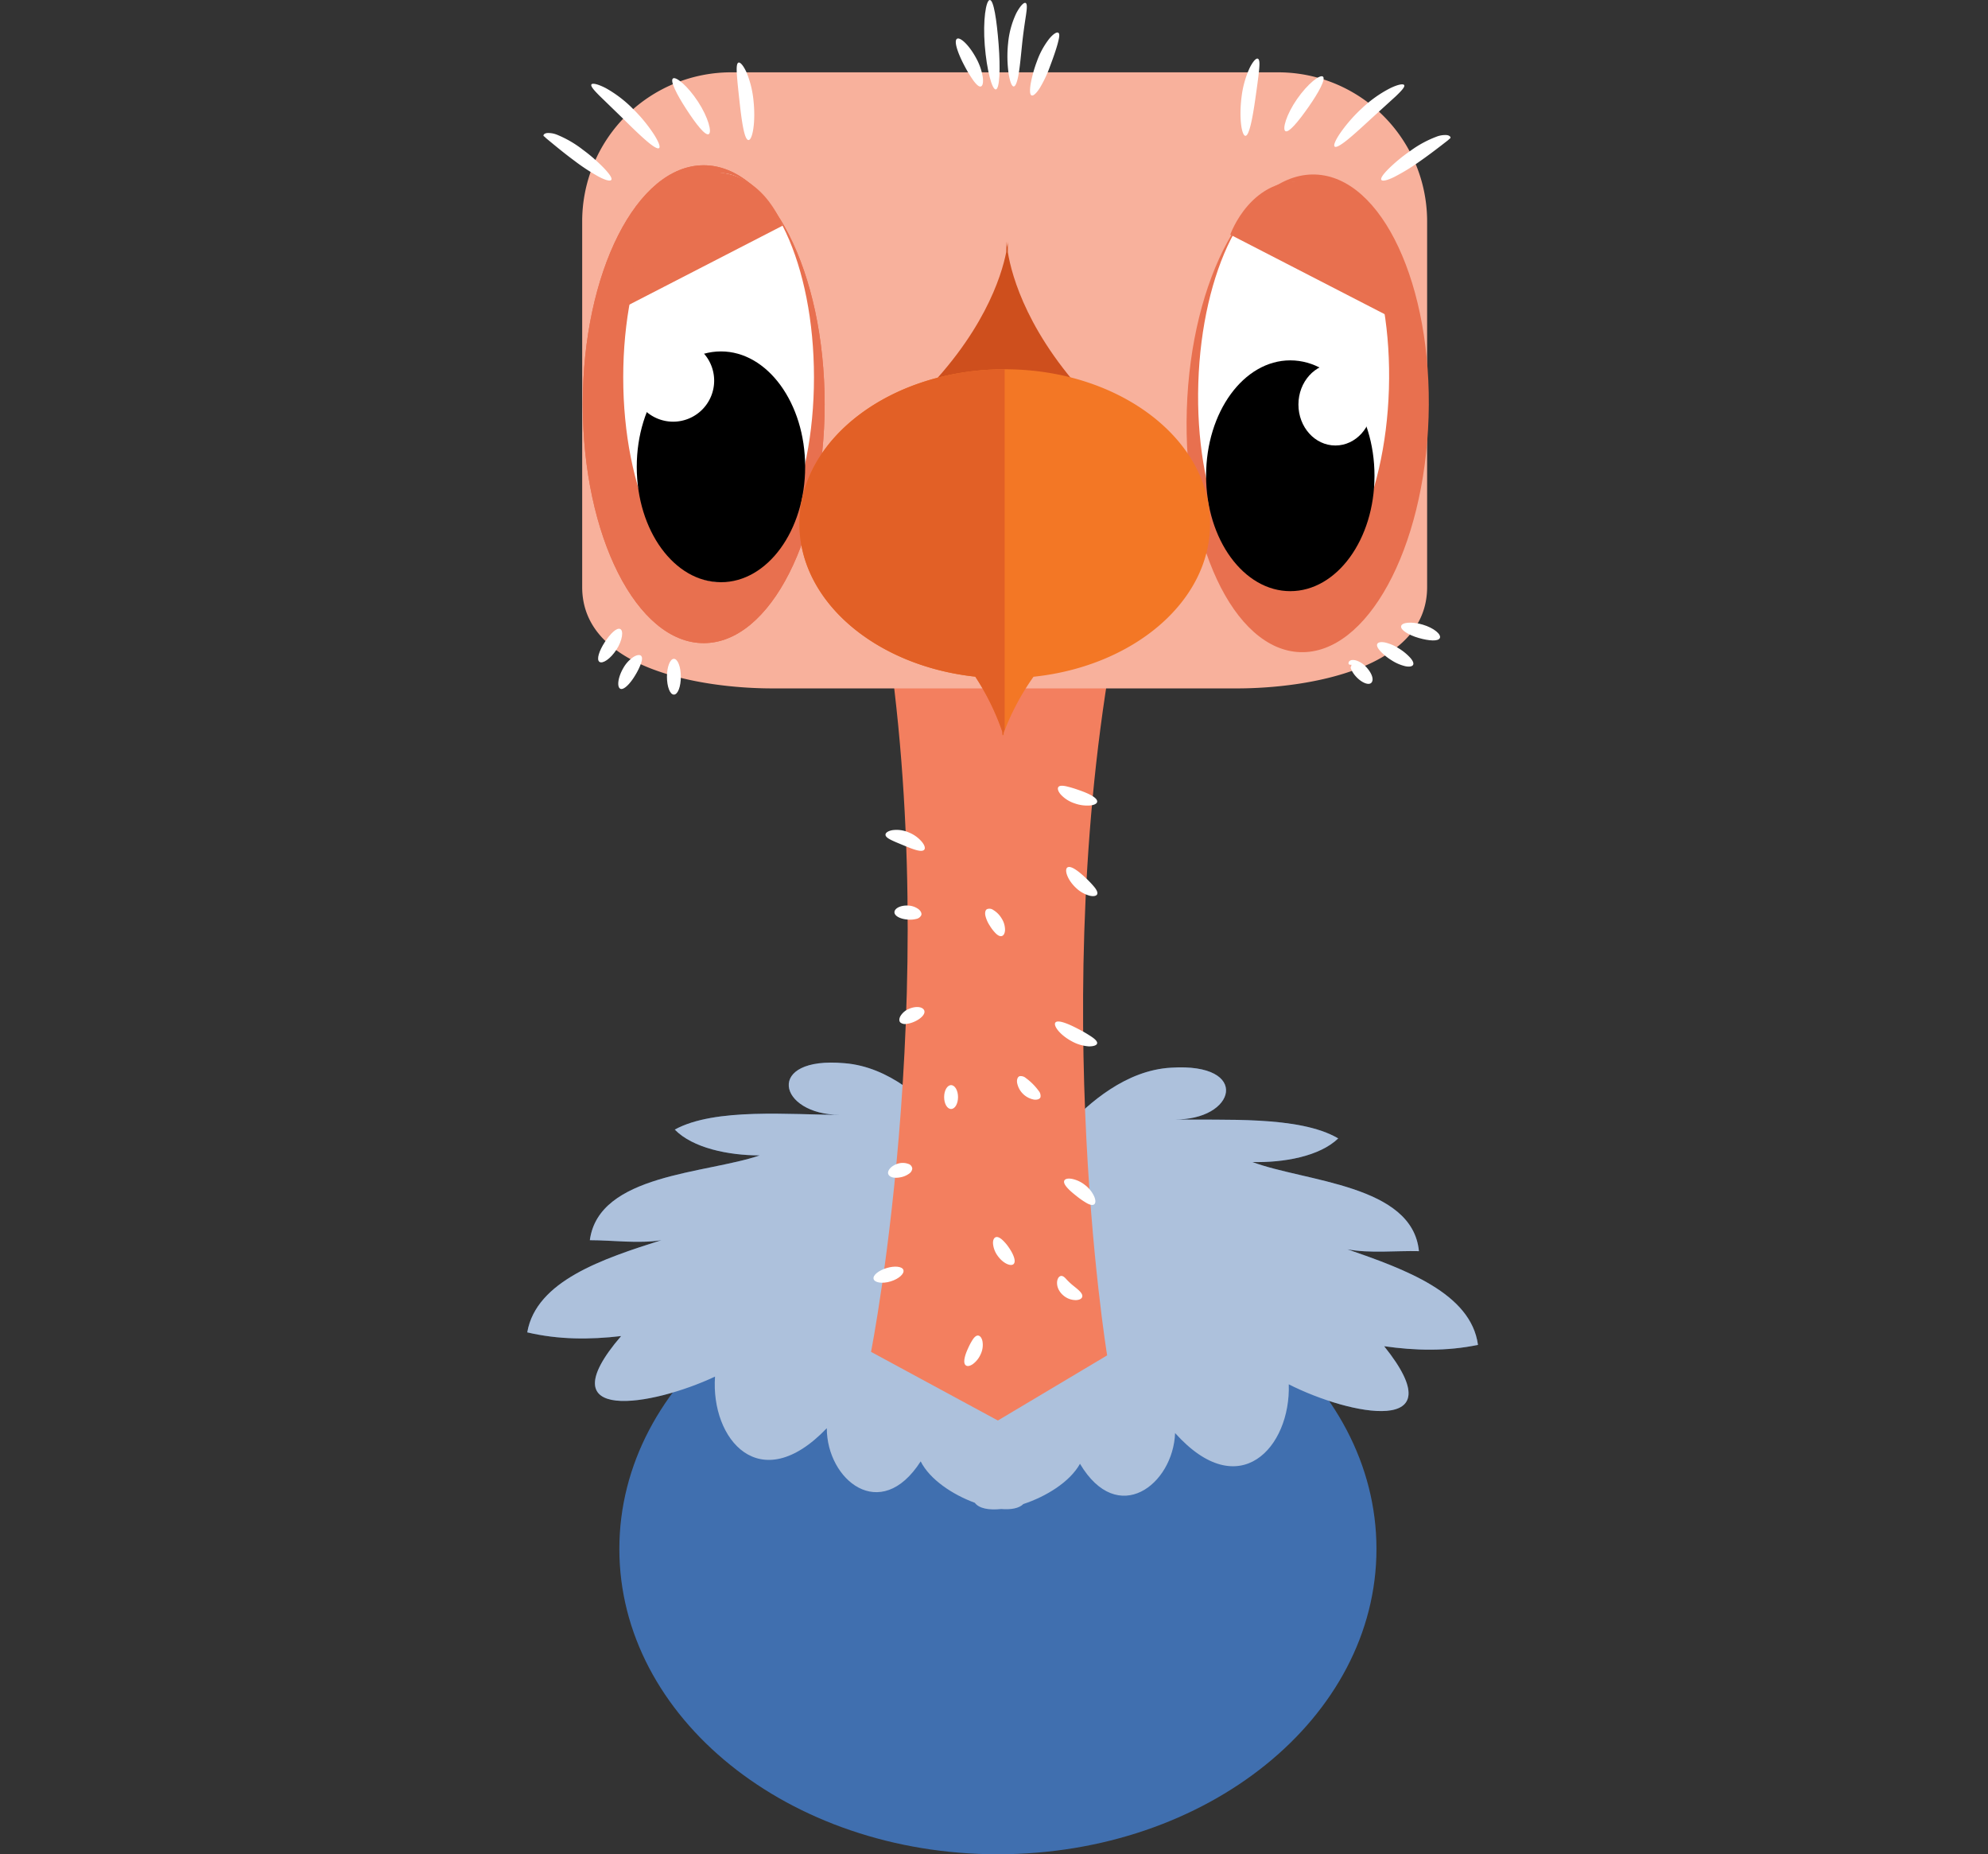 <svg id="Capa_1" data-name="Capa 1" xmlns="http://www.w3.org/2000/svg" viewBox="0 0 667 622"><rect x="0" y="0" width="667" height="622" fill="#333333" stroke="none"/><path d="M461.82,519.58C461.82,576.15,405,622,334.8,622s-127-45.85-127-102.42,56.86-102.41,127-102.41S461.82,463,461.82,519.58Z" style="fill:#406faf"/><path d="M495.88,451.13c-2.35-17.38-24.55-25.38-43.81-32.06,7.45,1.43,16.49.42,24,.62-2.16-22.33-38.14-23.26-55.89-29.9,10.49.27,22.58-1.89,28.81-7.92-13.21-7.76-38.79-5.95-55.28-6.38,21,.55,26.24-19.11-.84-17.34-15,.85-27.46,11.67-35.28,20.12l-21.46,85.17-18.23-85.79c-7.5-8.66-19.5-19.79-34.5-21-27-2.47-22.5,17.32-1.5,17.32-16.5,0-42-2.48-55.5,4.94,6,6.19,18,8.66,28.5,8.66-18,6.18-54,6.18-57,28.44,7.5,0,16.5,1.24,24,0-19.5,6.19-42,13.61-45,30.92,10.5,2.47,21,2.47,31.5,1.24-25.5,29.68,10.5,23.49,31.5,13.6-1.5,21,15,40.81,37.5,17.31,0,17.32,18,32.16,31.5,11.13,3.08,6.11,10.74,11.17,18.16,13.89,1.41,1.92,4.74,2.53,8.86,2.09,3.3.27,6-.22,7.43-1.67,7.61-2.5,15.61-7.4,19-13.5,12.7,21.36,31.25,7,31.91-10.31,21.59,24.06,38.84,4.71,38.14-16.34,20.61,10.43,56.35,17.54,32-12.79C474.79,453.06,485.29,453.33,495.88,451.13Z" style="fill:#406faf"/><g style="opacity:0.57"><path d="M495.88,451.13c-2.35-17.38-24.55-25.38-43.81-32.06,7.45,1.43,16.49.42,24,.62-2.16-22.33-38.14-23.26-55.89-29.9,10.49.27,22.58-1.89,28.81-7.92-13.21-7.76-38.79-5.95-55.28-6.38,21,.55,26.24-19.11-.84-17.34-15,.85-27.46,11.67-35.28,20.12l-21.46,85.17-18.23-85.79c-7.5-8.66-19.5-19.79-34.5-21-27-2.47-22.5,17.32-1.5,17.32-16.5,0-42-2.48-55.5,4.94,6,6.19,18,8.66,28.5,8.66-18,6.18-54,6.18-57,28.44,7.5,0,16.5,1.24,24,0-19.5,6.19-42,13.61-45,30.92,10.5,2.47,21,2.47,31.5,1.24-25.5,29.68,10.5,23.49,31.5,13.6-1.5,21,15,40.81,37.5,17.31,0,17.32,18,32.16,31.5,11.13,3.08,6.11,10.74,11.17,18.16,13.89,1.41,1.92,4.74,2.53,8.86,2.09,3.3.27,6-.22,7.43-1.67,7.61-2.5,15.61-7.4,19-13.5,12.7,21.36,31.25,7,31.91-10.31,21.59,24.06,38.84,4.71,38.14-16.34,20.61,10.43,56.35,17.54,32-12.79C474.79,453.06,485.29,453.33,495.88,451.13Z" style="fill:#fff"/></g><path d="M377.36,197.14l-41.25-1.24v0H294.75c23.41,126.68-2.51,257.57-2.51,257.57L334.8,476.5l36.66-21.85S349.83,323.06,377.36,197.14Z" style="fill:#f37f5f"/><path d="M478.82,196.92c0,27.61-40.35,34-63.81,34H259.14c-23.46,0-63.81-6.39-63.81-34V74.26a50,50,0,0,1,50-50H428.82a50,50,0,0,1,50,50Z" style="fill:#f8b19c"/><path d="M276.68,135.59c0,44.26-18.17,80.14-40.58,80.14s-40.58-35.88-40.58-80.14,18.17-80.15,40.58-80.15S276.68,91.33,276.68,135.59Z" style="fill:#e8704f"/><path d="M273.1,126.59c0,37.88-14.33,68.59-32,68.59s-32-30.71-32-68.59S223.43,58,241.1,58,273.1,88.71,273.1,126.59Z" style="fill:#fff"/><ellipse cx="245.1" cy="124.59" rx="27.04" ry="57.96"/><path d="M398.19,137.38c-1.38,44.24,15.65,80.67,38.06,81.38s41.68-34.6,43.06-78.84-15.65-80.67-38.05-81.38S399.58,93.14,398.19,137.38Z" style="fill:#e8704f"/><path d="M402.05,128.5c-1.18,37.86,12.18,69,29.84,69.55S464.84,168.36,466,130.5s-12.17-69-29.84-69.56S403.24,90.64,402.05,128.5Z" style="fill:#fff"/><path d="M276.68,135.59c0,44.26-18.17,80.14-40.58,80.14s-40.58-35.88-40.58-80.14,18.17-80.15,40.58-80.15S276.68,91.33,276.68,135.59Z" style="fill:#e8704f"/><path d="M273.1,126.59c0,37.88-14.33,68.59-32,68.59s-32-30.71-32-68.59S223.43,58,241.1,58,273.1,88.71,273.1,126.59Z" style="fill:#fff"/><path d="M461.16,159.59c0,21.38-12.65,38.71-28.25,38.71S404.66,181,404.66,159.59s12.65-38.71,28.25-38.71S461.16,138.21,461.16,159.59Z"/><path d="M460.45,135.69c0,7.59-5.55,13.75-12.41,13.75s-12.4-6.16-12.4-13.75,5.55-13.76,12.4-13.76S460.45,128.09,460.45,135.69Z" style="fill:#fff"/><path d="M270.14,156.59c0,21.38-12.64,38.71-28.25,38.71S213.64,178,213.64,156.59s12.65-38.71,28.25-38.71S270.14,135.21,270.14,156.59Z"/><path d="M367.55,136c-22.61-23.09-28.09-43.39-29.41-51.39V80.94s0,.7-.24,2c-.16-1.28-.18-2-.18-2l-.11,3.62c-1.58,8-7.68,28.08-31,50.45h30.47Z" style="fill:#ce4f1d"/><path d="M406,175.69c0-28.62-30.83-51.82-68.87-51.82s-68.88,23.2-68.88,51.82c0,26.1,25.63,47.68,59,51.29a83.27,83.27,0,0,1,9.08,18.47c.06.82.09,1.27.09,1.27l.17-.5.17.54s0-.33,0-.94a82.84,82.84,0,0,1,10-18.81C380.15,223.51,406,201.87,406,175.69Z" style="fill:#f37725"/><path d="M486.57,46.38c.12-.1.16-.3-.06-.59a1.66,1.66,0,0,0-.47-.32,2.85,2.85,0,0,0-.64-.16,8,8,0,0,0-3.33.5,36.47,36.47,0,0,0-8.75,4.71,55.19,55.19,0,0,0-7.52,6.19c-1.76,1.79-2.67,3.07-2.34,3.62s2,.18,4.26-.94a66.93,66.93,0,0,0,8.25-5c3.08-2.13,5.74-4.17,7.61-5.61l2.12-1.64.28-.24c.06-.06.11-.12.19-.19S486.46,46.48,486.57,46.38Z" style="fill:#fff"/><path d="M471.12,28.55c-.3-.55-2.16-.21-4.8,1.09a40.7,40.7,0,0,0-9.25,6.57,50.75,50.75,0,0,0-7.41,8.44c-1.62,2.39-2.34,4.09-1.86,4.52s2.07-.5,4.28-2.28,5.05-4.39,8.15-7.25l8-7.28C470.22,30.46,471.45,29.13,471.12,28.55Z" style="fill:#fff"/><path d="M443.87,25.7c-1-.82-5.07,2.33-8.67,7.49S430.15,43.4,431.29,44s4.31-3.22,7.74-8.12S444.86,26.54,443.87,25.7Z" style="fill:#fff"/><path d="M422,19.68c-.59-.23-1.69,1-2.77,3.21a32.6,32.6,0,0,0-2.62,9.23c-1,7.42,0,13.42,1.25,13.44s2.39-5.79,3.37-12.78c.5-3.5.94-6.65,1.18-9S422.66,19.91,422,19.68Z" style="fill:#fff"/><path d="M182.43,45.67a3.21,3.21,0,0,1,.4.3,1.62,1.62,0,0,1,.18.2c.09.07.18.16.28.25l2.06,1.7c1.82,1.5,4.42,3.63,7.43,5.85a66.35,66.35,0,0,0,8.09,5.29c2.23,1.19,3.88,1.62,4.23,1.07s-.53-1.84-2.23-3.69a55.45,55.45,0,0,0-7.32-6.42,36.62,36.62,0,0,0-8.6-5,7.84,7.84,0,0,0-3.31-.6,2.32,2.32,0,0,0-.64.14,1.42,1.42,0,0,0-.48.3C182.28,45.36,182.32,45.56,182.43,45.67Z" style="fill:#fff"/><path d="M198.43,28.33c-.34.57.85,1.94,2.82,3.9L209,39.75c3,3,5.76,5.66,7.92,7.51s3.71,2.82,4.21,2.41-.17-2.14-1.71-4.57a51.72,51.72,0,0,0-7.15-8.68,40.47,40.47,0,0,0-9-6.85C200.6,28.19,198.76,27.79,198.43,28.33Z" style="fill:#fff"/><path d="M225.77,26.33c-1,.82,1.24,5.29,4.51,10.31s6.31,8.92,7.49,8.36-.13-5.63-3.58-10.9S226.76,25.54,225.77,26.33Z" style="fill:#fff"/><path d="M247.77,21c-.62.21-.69,1.76-.53,4.1s.5,5.5.89,9c.76,7,1.65,12.87,3,12.88s2.47-6,1.66-13.4a32.77,32.77,0,0,0-2.32-9.3C249.43,22,248.36,20.79,247.77,21Z" style="fill:#fff"/><path d="M297.1,280c0,.66.78,1.21,1.88,1.76s2.54,1.13,4.14,1.79c3.16,1.32,6.17,2.51,7,1.45.38-.51.11-1.47-.78-2.57a11.17,11.17,0,0,0-4.42-3.19,10.21,10.21,0,0,0-5.54-.76C297.91,278.75,297.09,279.37,297.1,280Z" style="fill:#fff"/><path d="M300.1,306c0,1.31,2.08,2.28,4.35,2.45a8.5,8.5,0,0,0,3-.21A2.31,2.31,0,0,0,309.1,307c.21-.6-.11-1.34-.89-2a6.35,6.35,0,0,0-3.37-1.23C302.1,303.6,300.11,304.73,300.1,306Z" style="fill:#fff"/><path d="M331.1,305c-.54.35-.69,1.18-.48,2.21a10.6,10.6,0,0,0,1.46,3.29,13.82,13.82,0,0,0,2,2.59c.67.65,1.36,1.07,2,.91s1.06-.88,1.12-2a7.15,7.15,0,0,0-1.19-4,8.07,8.07,0,0,0-2.72-2.73A2.18,2.18,0,0,0,331.1,305Z" style="fill:#fff"/><path d="M302.1,343a2.5,2.5,0,0,0,2,.46,9,9,0,0,0,2.73-.77c2-.88,3.71-2.45,3.28-3.69s-2.63-1.66-5.18-.57a6,6,0,0,0-2.81,2.39C301.6,341.74,301.64,342.56,302.1,343Z" style="fill:#fff"/><path d="M319.1,364c-1.29,0-2.33,1.79-2.33,4s1,4,2.33,4,2.33-1.79,2.33-4S320.39,364,319.1,364Z" style="fill:#fff"/><path d="M298.1,394c.62,1.14,2.54,1.3,4.47.82A7,7,0,0,0,305,393.7a2.31,2.31,0,0,0,1.08-1.7,1.84,1.84,0,0,0-1.36-1.59,5.44,5.44,0,0,0-3.33-.11C298.88,391,297.48,392.88,298.1,394Z" style="fill:#fff"/><path d="M293.1,429c.3,1.25,2.88,1.7,5.71.84s4.69-2.62,4.29-3.84-3-1.45-5.65-.63S292.8,427.74,293.1,429Z" style="fill:#fff"/><path d="M355.1,264c-.38.5-.11,1.48.84,2.56a10.94,10.94,0,0,0,4.58,2.91,12.55,12.55,0,0,0,5.21.72c1.36-.14,2.24-.56,2.37-1.19.27-1.3-2.69-2.8-6-3.93a39.35,39.35,0,0,0-4.39-1.32C356.45,263.49,355.49,263.48,355.1,264Z" style="fill:#fff"/><path d="M358.1,291c-1,.73-.1,4,2.87,6.8a10.6,10.6,0,0,0,4.53,2.63c1.35.34,2.32.14,2.6-.43s-.12-1.42-.87-2.37a31.21,31.21,0,0,0-3.07-3.23C361.69,292.06,359.16,290.22,358.1,291Z" style="fill:#fff"/><path d="M354.1,343c-.78,1,1.43,4.13,5.55,6.32a13.69,13.69,0,0,0,5.72,1.68c1.59,0,2.61-.38,2.73-1s-.61-1.36-1.75-2.15a43.48,43.48,0,0,0-4.53-2.66C358.22,343.29,354.9,342,354.1,343Z" style="fill:#fff"/><path d="M342.1,361c-.6.19-1,1-.86,2.14a7.06,7.06,0,0,0,5.72,5.72c1.16.13,2-.26,2.14-.86a2.57,2.57,0,0,0-.6-2.06,19.71,19.71,0,0,0-4.34-4.34A2.57,2.57,0,0,0,342.1,361Z" style="fill:#fff"/><path d="M357.1,396c-.58,1.19,1.59,3.26,4.08,5.2a26.86,26.86,0,0,0,3.48,2.4c1,.56,1.92.79,2.44.4s.55-1.33.06-2.55a9.93,9.93,0,0,0-3.11-3.93,10.32,10.32,0,0,0-4.48-2.09C358.3,395.22,357.39,395.43,357.1,396Z" style="fill:#fff"/><path d="M334.1,415c-.61.2-1,1-.93,2.16a8.1,8.1,0,0,0,1.49,4c1.92,2.74,4.57,3.75,5.44,2.83s-.07-3.27-1.6-5.49a14.75,14.75,0,0,0-2.31-2.69C335.44,415.18,334.72,414.8,334.1,415Z" style="fill:#fff"/><path d="M356.1,428c-.62,0-1.28.63-1.43,1.94a4.87,4.87,0,0,0,.37,2.3,6.18,6.18,0,0,0,1.7,2.28,6.42,6.42,0,0,0,4.31,1.59c1.16-.05,1.9-.49,2.05-1.11.33-1.28-1.82-2.73-3.34-4a23.38,23.38,0,0,1-1.88-1.78C357.32,428.59,356.76,428,356.1,428Z" style="fill:#fff"/><path d="M328.1,448c-.65,0-1.22.59-1.75,1.37a21.91,21.91,0,0,0-1.59,3c-1.09,2.33-1.78,4.95-.66,5.67.54.35,1.36.18,2.27-.44a8.15,8.15,0,0,0,2.64-3.3,7.2,7.2,0,0,0,.61-4.44C329.35,448.64,328.73,448,328.1,448Z" style="fill:#fff"/><path d="M321.1,13c-1.13.67.15,4.62,2.38,8.86a43.34,43.34,0,0,0,3.19,5.28c1,1.3,1.81,2.06,2.43,1.86s.85-1.35.64-3.07a19.44,19.44,0,0,0-2.12-6.23C325.23,15.18,322.18,12.36,321.1,13Z" style="fill:#fff"/><path d="M334.1,30c1.3-.13,1.59-6.94.95-15.15S333.39,0,332.1,0s-2.37,6.83-1.7,15.2S332.84,30.12,334.1,30Z" style="fill:#fff"/><path d="M340.1,29c.65,0,1.22-1.6,1.66-4.16s.76-6.06,1.15-9.84.89-7.1,1.27-9.59.53-4.14-.08-4.41S342.29,2,341,4.39a29.86,29.86,0,0,0-2.77,10.12,42,42,0,0,0,.19,10.3C338.87,27.41,339.46,29,340.1,29Z" style="fill:#fff"/><path d="M346.1,32c.58.26,1.64-.7,2.79-2.52a40.65,40.65,0,0,0,3.45-7.36c1.1-2.91,2-5.52,2.52-7.46s.78-3.29.24-3.66-1.77.4-3.16,2.12a26.86,26.86,0,0,0-4,7.35,43.81,43.81,0,0,0-2.17,7.83C345.48,30.35,345.5,31.74,346.1,32Z" style="fill:#fff"/><path d="M208.1,211c-1.18-.56-3.31,1.52-5.19,4.4s-2.85,5.82-1.81,6.6,3.67-.92,5.72-4.06S209.25,211.54,208.1,211Z" style="fill:#fff"/><path d="M215.1,220c-.44-.45-1.41-.34-2.56.37a10.85,10.85,0,0,0-3.37,3.65c-1.93,3.31-2.19,6.41-1.07,7s3.35-1.65,5.07-4.59a21.64,21.64,0,0,0,1.91-3.93C215.46,221.37,215.56,220.47,215.1,220Z" style="fill:#fff"/><path d="M226.1,221c-1.29,0-2.33,2.69-2.33,6s1,6,2.33,6,2.33-2.69,2.33-6S227.39,221,226.1,221Z" style="fill:#fff"/><path d="M453.1,223a2.42,2.42,0,0,0,.47-.06h.12a0,0,0,0,1,.05,0h0l-.22-.08-.12-.06,0,0a.21.21,0,0,1,0,.12.53.53,0,0,1,0,.3,1.57,1.57,0,0,1-.16.46l-.07.2,0,0a.4.4,0,0,0,0,.11,1.4,1.4,0,0,0,.06.24A8.61,8.61,0,0,0,455,227c1.84,2,4.23,3,5.13,2s.18-3.17-1.73-5.23a7.93,7.93,0,0,0-3.24-2.17,4.73,4.73,0,0,0-1-.21h-.33a2,2,0,0,0-.43.05,1.3,1.3,0,0,0-.51.22,1,1,0,0,0-.35.39,1.21,1.21,0,0,0-.09.35.65.65,0,0,0,0,.21.54.54,0,0,0,.19.26A.78.78,0,0,0,453.1,223Z" style="fill:#fff"/><path d="M462.1,216c-.29.58.14,1.43,1,2.4a18.19,18.19,0,0,0,3.78,3.08,14.74,14.74,0,0,0,4.64,2c1.34.27,2.32.09,2.6-.48s-.14-1.43-1-2.4a17.84,17.84,0,0,0-3.77-3.08,14.83,14.83,0,0,0-4.64-2C463.36,215.25,462.38,215.43,462.1,216Z" style="fill:#fff"/><path d="M470.1,210c-.32,1.27,2.42,3,5.9,4s6.6,1.21,7.1,0-2-3.36-5.75-4.47S470.41,208.77,470.1,210Z" style="fill:#fff"/><path d="M337.08,244.77V123.87h0c-38,0-68.88,23.2-68.88,51.82,0,26.1,25.63,47.68,59,51.29a83.27,83.27,0,0,1,9.08,18.47c.06.82.09,1.27.09,1.27l.17-.5.17.54s0-.33,0-.94C336.78,245.53,336.92,245.17,337.08,244.77Z" style="fill:#e26026"/><path d="M239.61,127.69a13.76,13.76,0,1,1-13.75-13.76A13.76,13.76,0,0,1,239.61,127.69Z" style="fill:#fff"/><path d="M209.77,102.9l52.79-27.19S255.5,55.5,236.16,58C215.52,60.67,209.77,102.9,209.77,102.9Z" style="fill:#e8704f"/><path d="M465.56,105.9,412.77,78.71S419.82,58.5,439.16,61C459.8,63.67,465.56,105.9,465.56,105.9Z" style="fill:#e8704f"/></svg>